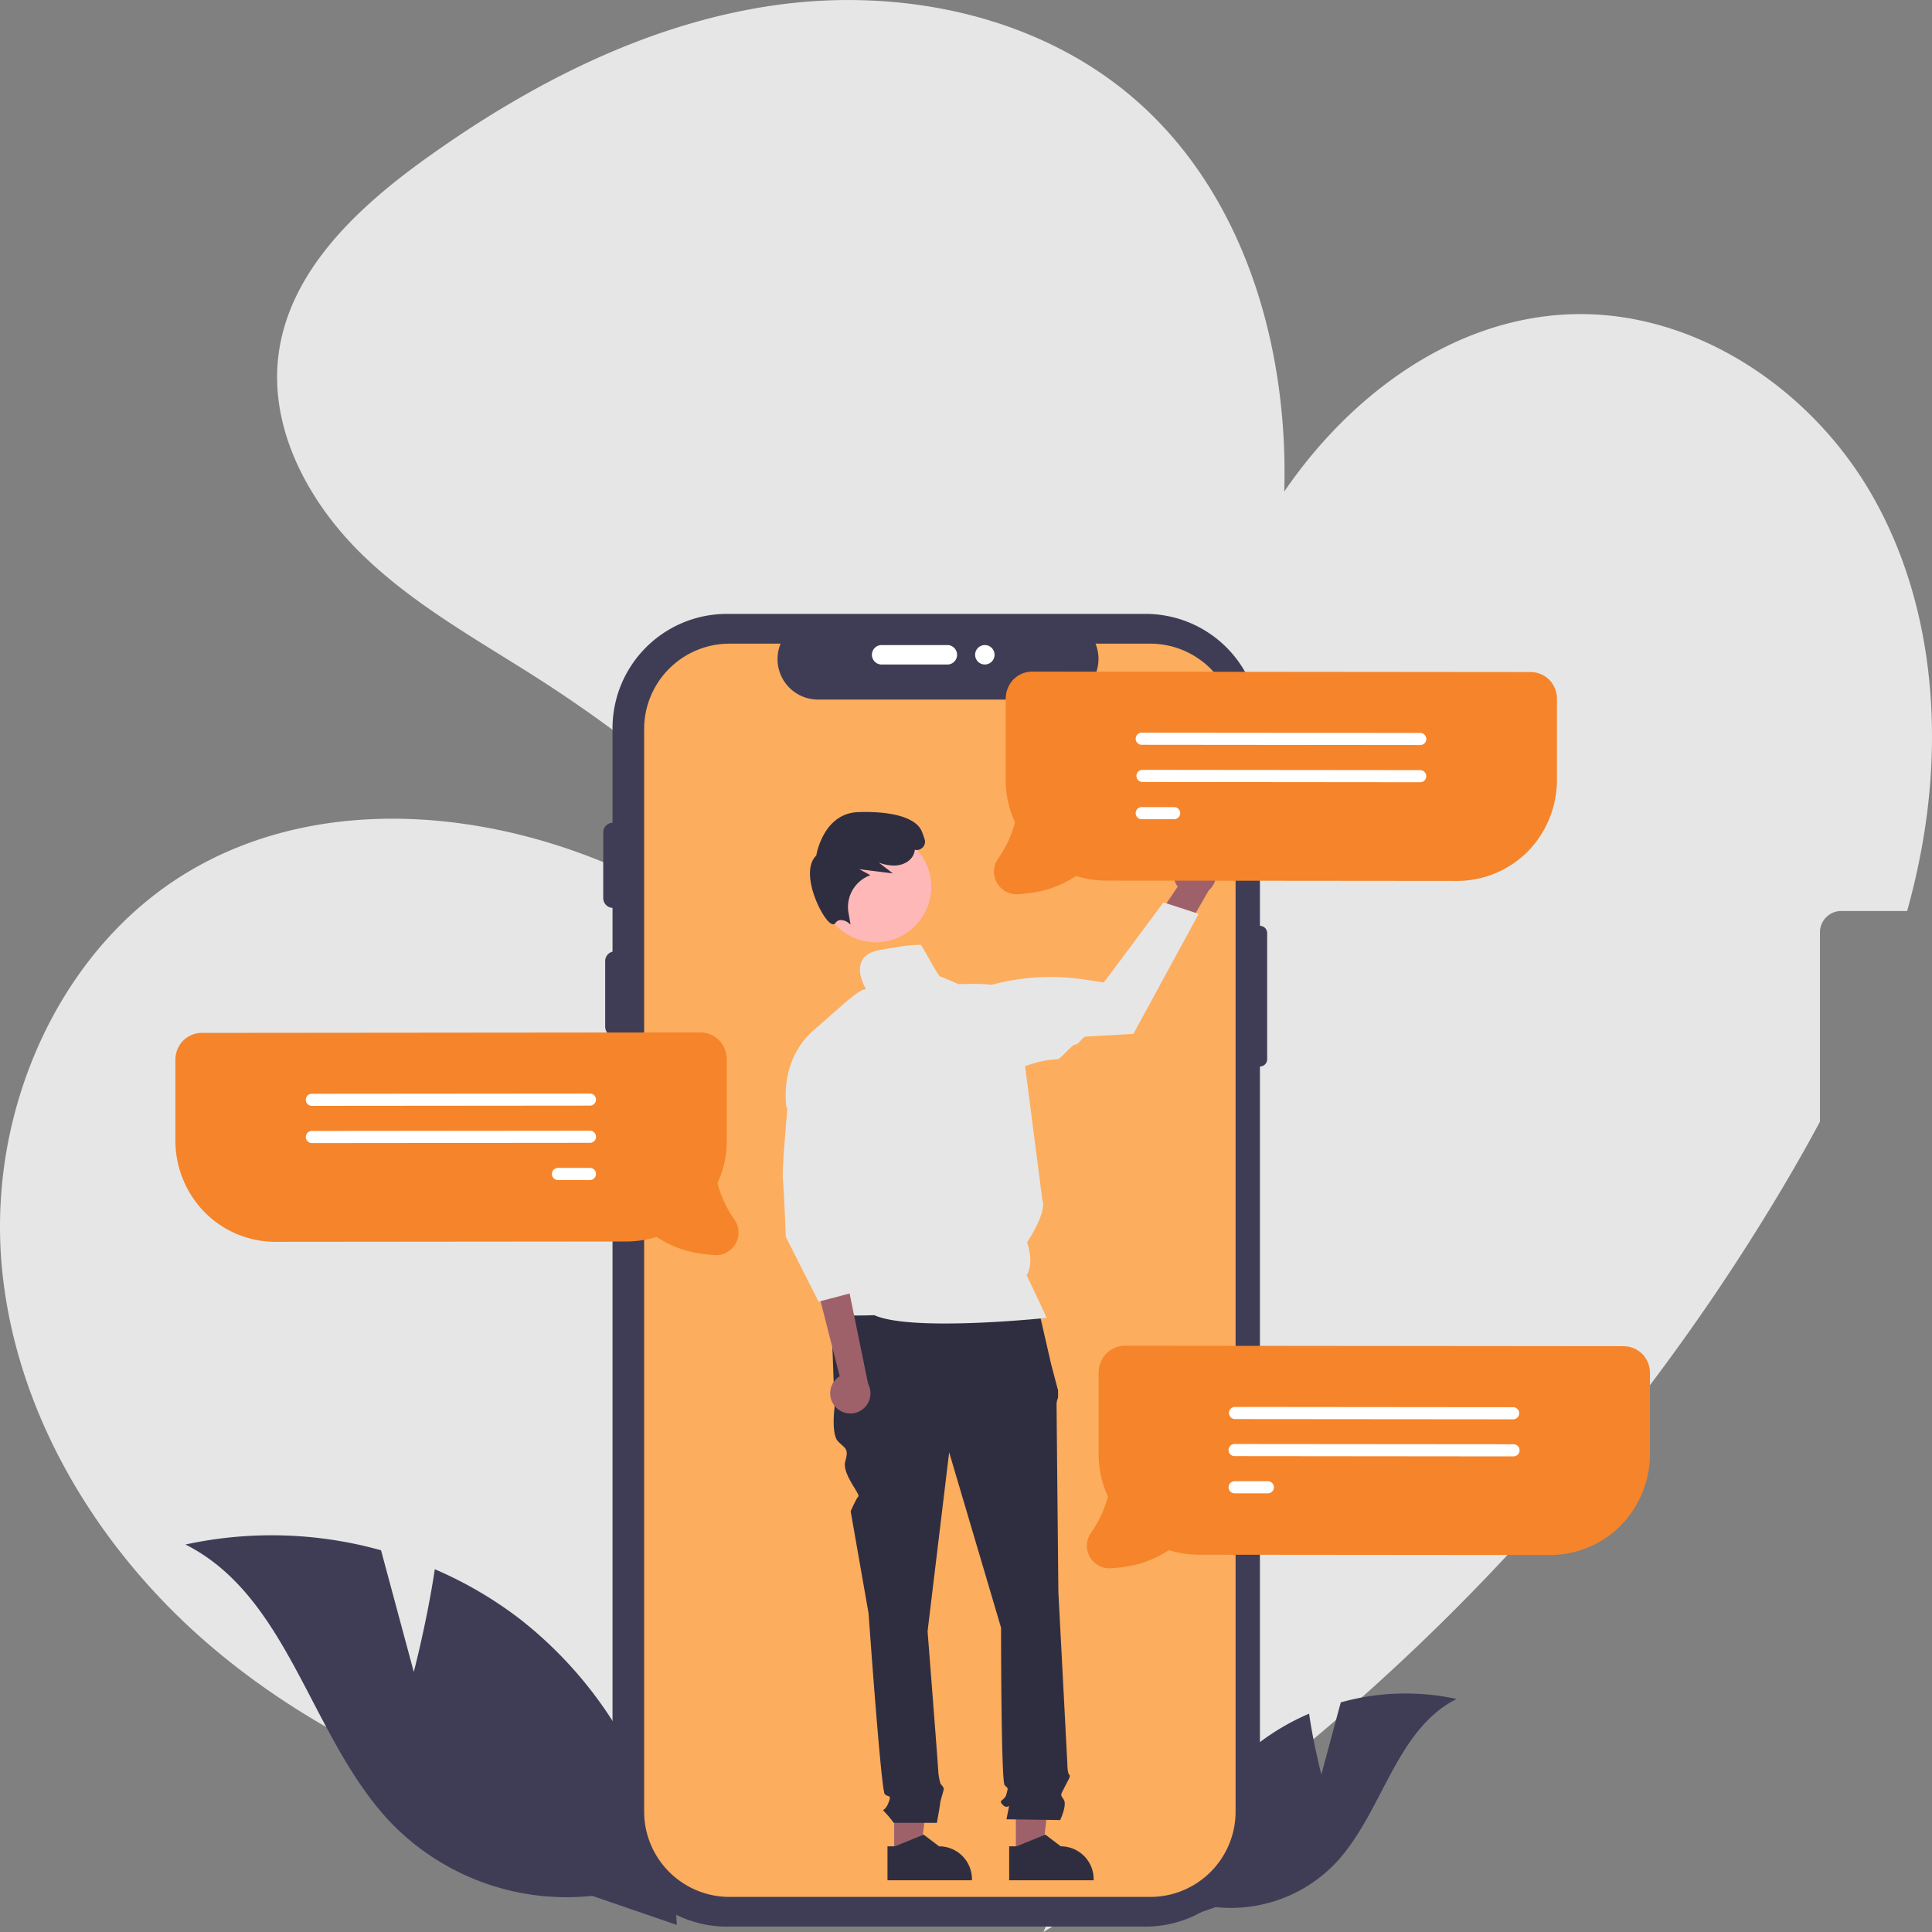 <svg xmlns="http://www.w3.org/2000/svg" viewBox="0 0 716 716.04"><rect x="0" y="0" width="716" height="716.04" fill="#808080" stroke="none"/><defs><style>.cls-1{fill:#e6e6e6;}.cls-2{fill:#3f3d56;}.cls-3{fill:#fcad5d;}.cls-4{fill:#fff;}.cls-5{fill:#9e616a;}.cls-6{fill:#2f2e41;}.cls-7{fill:#ffb8b8;}.cls-8{fill:#f5842a;}</style></defs><g id="Layer_2" data-name="Layer 2"><path class="cls-1" d="M713.93,319.6q-1.89,10-4.53,19.76c-.19.75-.4,1.5-.61,2.26H684.33a7.88,7.88,0,0,0-7.85,7.9v70.17c-.74,1.39-1.5,2.77-2.25,4.15-3.88,7.11-7.92,14.15-12.05,21.1A799.6,799.6,0,0,1,388.69,720l6.65-15.1-7.32-.5c-53-3.65-106.23-7.7-158-19.69-54.17-12.55-107.16-34.32-149.62-70.41S6.78,526.69,2.46,470.91A164.83,164.83,0,0,1,8.15,414c10-35.6,31.71-67.63,63.09-86.59,49.29-29.76,113.58-23.69,165.54,1.07s94.24,65.71,135.53,106A525.43,525.43,0,0,0,203,256.49c-23.08-14.86-47.57-28.1-67.18-47.36s-34.08-46.23-30.61-73.58c3.94-31,29.18-54.55,54.47-72.71,10.1-7.25,20.52-14.13,31.27-20.45C221.24,24.5,254.05,11,288.71,6c46.94-6.78,97.65,3.52,133.64,34.6,40.55,35,57.18,91.52,55.6,145.56,25-36.56,63.51-64.54,107-65.72,45.17-1.22,88.11,27.5,110.73,66.88S722.38,274.93,713.93,319.6Z" transform="translate(-2 -4)"/></g><g id="Layer_1" data-name="Layer 1"><path class="cls-2" d="M491.7,661.61l7.19-26.71a89.15,89.15,0,0,1,42.94-1.26c-23.07,11.62-27.47,42.93-45.47,61.46a53.71,53.71,0,0,1-43.83,15.68L434,717.16a90,90,0,0,1,34.33-67.07,87.1,87.1,0,0,1,18.82-11C488.74,650.25,491.7,661.61,491.7,661.61Z" transform="translate(-2 -4)"/><path class="cls-2" d="M155.35,623.62l-12.14-45.09a150.64,150.64,0,0,0-72.47-2.13c38.94,19.62,46.36,72.47,76.75,103.74a90.65,90.65,0,0,0,74,26.47l31.32,10.76a151.85,151.85,0,0,0-57.93-113.2,147,147,0,0,0-31.75-18.61C160.35,604.44,155.35,623.62,155.35,623.62Z" transform="translate(-2 -4)"/><path class="cls-2" d="M468.93,347.12h0V273.89a42.38,42.38,0,0,0-42.38-42.38H271.41A42.38,42.38,0,0,0,229,273.89V675.62A42.37,42.37,0,0,0,271.41,718H426.55a42.37,42.37,0,0,0,42.38-42.38V399.24h0a2.67,2.67,0,0,0,2.68-2.67h0V349.79A2.68,2.68,0,0,0,468.93,347.12Z" transform="translate(-2 -4)"/><path class="cls-3" d="M459.91,274.18V675.33A31.63,31.63,0,0,1,428.61,707l-.34,0H272.37a31.66,31.66,0,0,1-31.65-31.65V274.18a31.65,31.65,0,0,1,31.65-31.64h18.92a15,15,0,0,0,13.93,20.72h88.87A15.07,15.07,0,0,0,408,242.54h20.26A31.65,31.65,0,0,1,459.91,274.18Z" transform="translate(-2 -4)"/><path class="cls-2" d="M229.89,388.09a3.62,3.62,0,0,1-3.61-3.61V360a3.61,3.61,0,0,1,7.21,0v24.53A3.61,3.61,0,0,1,229.89,388.09Z" transform="translate(-2 -4)"/><path class="cls-2" d="M229.17,340.46a3.6,3.6,0,0,1-3.61-3.6V312.32a3.61,3.61,0,0,1,7.21,0v24.54A3.6,3.6,0,0,1,229.17,340.46Z" transform="translate(-2 -4)"/><path class="cls-4" d="M325.13,246.66a3.61,3.61,0,0,1,3.61-3.6h24.53a3.61,3.61,0,0,1,0,7.21H328.74A3.61,3.61,0,0,1,325.13,246.66Z" transform="translate(-2 -4)"/><path class="cls-2" d="M229.89,429.93a3.61,3.61,0,0,1-3.61-3.6V401.79a3.61,3.61,0,0,1,7.21,0v24.54A3.6,3.6,0,0,1,229.89,429.93Z" transform="translate(-2 -4)"/><circle class="cls-4" cx="364.98" cy="242.66" r="3.61"/><polygon class="cls-5" points="331.38 687.42 341.09 687.42 345.71 649.97 331.38 649.97 331.38 687.42"/><path class="cls-6" d="M330.9,688.25h2.74l10.67-4.34,5.72,4.34h0a12.18,12.18,0,0,1,12.18,12.18v.4H330.9Z" transform="translate(-2 -4)"/><polygon class="cls-5" points="376.49 687.42 386.2 687.42 390.82 649.97 376.49 649.97 376.49 687.42"/><path class="cls-6" d="M376,688.25h2.74l10.67-4.34,5.72,4.34h0a12.18,12.18,0,0,1,12.18,12.18v.4H376Z" transform="translate(-2 -4)"/><path class="cls-6" d="M386.25,486.46l-76.29,2,1.33,37.15s-1.33,9.95,1.33,12.61,4,2.65,2.65,7.29,5.68,12.23,4.83,13.08-2.84,5.5-2.84,5.5l6.63,37.81s4.65,65.67,6,67,2.66,0,1.33,3.32-2.65,2-1.33,3.32a45.16,45.16,0,0,1,3.32,4h16s1.21-6.64,1.21-7.3,1.33-4.65,1.33-5.31-1.18-1.83-1.18-1.83a21.66,21.66,0,0,1-.81-4.14c0-1.33-4-52.41-4-52.41l8-66.33,19.23,65s0,57,1.33,58.37,1.33.67.66,3.32-3.31,2-1.32,4,2.65-1.32,2,2l-.67,3.32,19.91.28s2.65-5.59,1.32-7.58-1.25-1.45.37-4.7,2.29-3.92,1.62-4.59-.66-4.19-.66-4.19l-3.32-63.47s-.66-67-.66-69a6.66,6.66,0,0,1,.55-3v-2.7l-2.54-9.57Z" transform="translate(-2 -4)"/><circle class="cls-7" cx="324.57" cy="328.66" r="20.56"/><path class="cls-6" d="M317.22,346.65l-.83-.67a4.82,4.82,0,0,0-3.1-1,2.45,2.45,0,0,0-1.69,1.12,1,1,0,0,1-1,.43c-2-.31-5.49-6.1-7.27-11.92-1.09-3.58-2.39-10.08,1.18-13.54.27-1.57,3.11-15.71,15.61-16.1,12.86-.41,21.42,2.19,23.49,7.11.35.84.7,1.83,1.05,2.93a3,3,0,0,1-.78,3.12,3.13,3.13,0,0,1-2.86.81,5.77,5.77,0,0,1-.49,1.83c-1.13,2.44-3.95,4-7.21,4a16.47,16.47,0,0,1-5.63-1.09l5.2,4-12.43-1.55,4.07,2.18-.81.38a12.52,12.52,0,0,0-7.29,13.46Z" transform="translate(-2 -4)"/><path class="cls-1" d="M382.5,476.63c2.9-5,.14-12.21.14-12.21s7.49-11.07,5.65-15.79l-8.81-68.31s-2.76-7.35-9.19-11c-1.76-1-11-.62-13.05-.6l-6.6-2.82c-.38,1.4-7.57-13.18-7.61-11.73-4.59,0-7.55.63-14.7,1.83-12.4,2.1-6.15,13.31-5.37,14.63a6.07,6.07,0,0,0-.94.13c-1.61.3-7.13,5.07-7.13,5.07L305,384.56c-14.85,11.66-11.53,29.84-11.53,29.84l21.66,21.8-9.49,43.73s4,6.49,1.95,9.41S326,491.41,326,491.41c14.12,6.29,63.85,1,63.85,1C389.16,490.58,382.5,476.63,382.5,476.63Z" transform="translate(-2 -4)"/><path class="cls-5" d="M311.54,525.29a7.41,7.41,0,0,1,.61-10.46,6.16,6.16,0,0,1,1.05-.77l-9.35-36.73,12.78,4.89,7.1,34.68a7.45,7.45,0,0,1-12.19,8.39Z" transform="translate(-2 -4)"/><path class="cls-1" d="M294.35,407.42l-1.16,14.67s-1.43,16.11-1.05,19.09,1.07,21.18,1.07,21.18l12.16,24.05,13.78-3.67-.83-11.29.83,10.37,1.83-9.19L316.39,457l2.76-5.51L317.76,433Z" transform="translate(-2 -4)"/><path class="cls-8" d="M611.17,506.38a9.83,9.83,0,0,0-6.43-3.42,9.59,9.59,0,0,0-1.07-.06L419,502.73a9.75,9.75,0,0,0-7.14,3.07,10.17,10.17,0,0,0-2.7,7.05l0,30a37,37,0,0,0,3.45,15.74,41.84,41.84,0,0,1-6.3,13.49,8.37,8.37,0,0,0,7.43,13.13,56.75,56.75,0,0,0,5.81-.66,39.11,39.11,0,0,0,15.66-6.09,37.37,37.37,0,0,0,11.21,1.72l129.85.12a36.89,36.89,0,0,0,26.35-10.92,38,38,0,0,0,10.86-26.88l0-29.44A10.28,10.28,0,0,0,611.17,506.38Z" transform="translate(-2 -4)"/><path class="cls-4" d="M562.92,530l-103.21-.09a2.25,2.25,0,1,1,0-4.5l103.21.1a2.25,2.25,0,0,1,0,4.49Z" transform="translate(-2 -4)"/><path class="cls-4" d="M562.9,543.74l-103.2-.1a2.25,2.25,0,1,1,0-4.49l103.21.09a2.25,2.25,0,0,1,0,4.5Z" transform="translate(-2 -4)"/><path class="cls-4" d="M471.71,557.43h-12a2.25,2.25,0,1,1,0-4.49h12a2.25,2.25,0,1,1,0,4.49Z" transform="translate(-2 -4)"/><path class="cls-8" d="M69.33,390.27a9.83,9.83,0,0,1,7.49-3.48l184.66-.17a9.77,9.77,0,0,1,7.15,3.07,10.26,10.26,0,0,1,2.7,7.05l0,30a37,37,0,0,1-3.45,15.74A41.84,41.84,0,0,0,274.2,456a8.37,8.37,0,0,1-7.43,13.13,57.07,57.07,0,0,1-5.81-.66,39,39,0,0,1-15.65-6.09,37.43,37.43,0,0,1-11.22,1.72l-129.84.12a36.92,36.92,0,0,1-26.36-10.91A38,38,0,0,1,67,426.39L67,397A10.23,10.23,0,0,1,69.33,390.27Z" transform="translate(-2 -4)"/><path class="cls-4" d="M115.33,411.6a2.24,2.24,0,0,1,2.24-2.25l103.21-.09a2.25,2.25,0,0,1,0,4.49l-103.21.09A2.24,2.24,0,0,1,115.33,411.6Z" transform="translate(-2 -4)"/><path class="cls-4" d="M115.34,425.38a2.24,2.24,0,0,1,2.24-2.24l103.21-.1a2.25,2.25,0,0,1,0,4.49l-103.21.1A2.25,2.25,0,0,1,115.34,425.38Z" transform="translate(-2 -4)"/><path class="cls-4" d="M206.53,439.08a2.26,2.26,0,0,1,2.25-2.25h12a2.25,2.25,0,0,1,0,4.49h-12A2.25,2.25,0,0,1,206.53,439.08Z" transform="translate(-2 -4)"/><path class="cls-5" d="M441.26,320.84a7.89,7.89,0,0,0-3.52,10.57,8,8,0,0,0,.73,1.18l-15.7,23.15,14.53.19,12.69-22a7.92,7.92,0,0,0-8.73-13.07Z" transform="translate(-2 -4)"/><path class="cls-1" d="M446.24,342.68l-24.19,44.47-.21,0c-.18,0-7.88.52-17.27,1-1.59.08-2.52,2.9-4.18,3-1.14.06-5.34,5.34-6.49,5.4-10.25.49-16.12,5.17-20,4.8-5.29-.44-12.32-15-16.16-18.63l-.09-.1,0-.13a11.79,11.79,0,0,1,8-12.37A83.43,83.43,0,0,1,403.81,367l7.28,1.1,22.1-29.68Z" transform="translate(-2 -4)"/><path class="cls-8" d="M576.73,256.55a9.83,9.83,0,0,0-7.49-3.48l-184.66-.17a9.8,9.8,0,0,0-7.15,3.06,10.29,10.29,0,0,0-2.7,7.06l0,30a37,37,0,0,0,3.45,15.74,42,42,0,0,1-6.3,13.5,8.37,8.37,0,0,0,7.43,13.13,57.07,57.07,0,0,0,5.81-.66,39.23,39.23,0,0,0,15.65-6.1A37.76,37.76,0,0,0,412,330.35l129.84.12a37,37,0,0,0,26.36-10.92A38,38,0,0,0,579,292.67l0-29.45A10.26,10.26,0,0,0,576.73,256.55Z" transform="translate(-2 -4)"/><path class="cls-4" d="M528.48,280.12l-103.2-.1a2.25,2.25,0,1,1,0-4.49h0l103.21.1a2.25,2.25,0,0,1,0,4.49Z" transform="translate(-2 -4)"/><path class="cls-4" d="M528.47,293.9l-103.21-.1a2.25,2.25,0,0,1,0-4.49l103.21.1a2.25,2.25,0,0,1,0,4.49Z" transform="translate(-2 -4)"/><path class="cls-4" d="M437.28,307.6h-12a2.25,2.25,0,1,1,0-4.49h12a2.25,2.25,0,0,1,0,4.49Z" transform="translate(-2 -4)"/></g></svg>